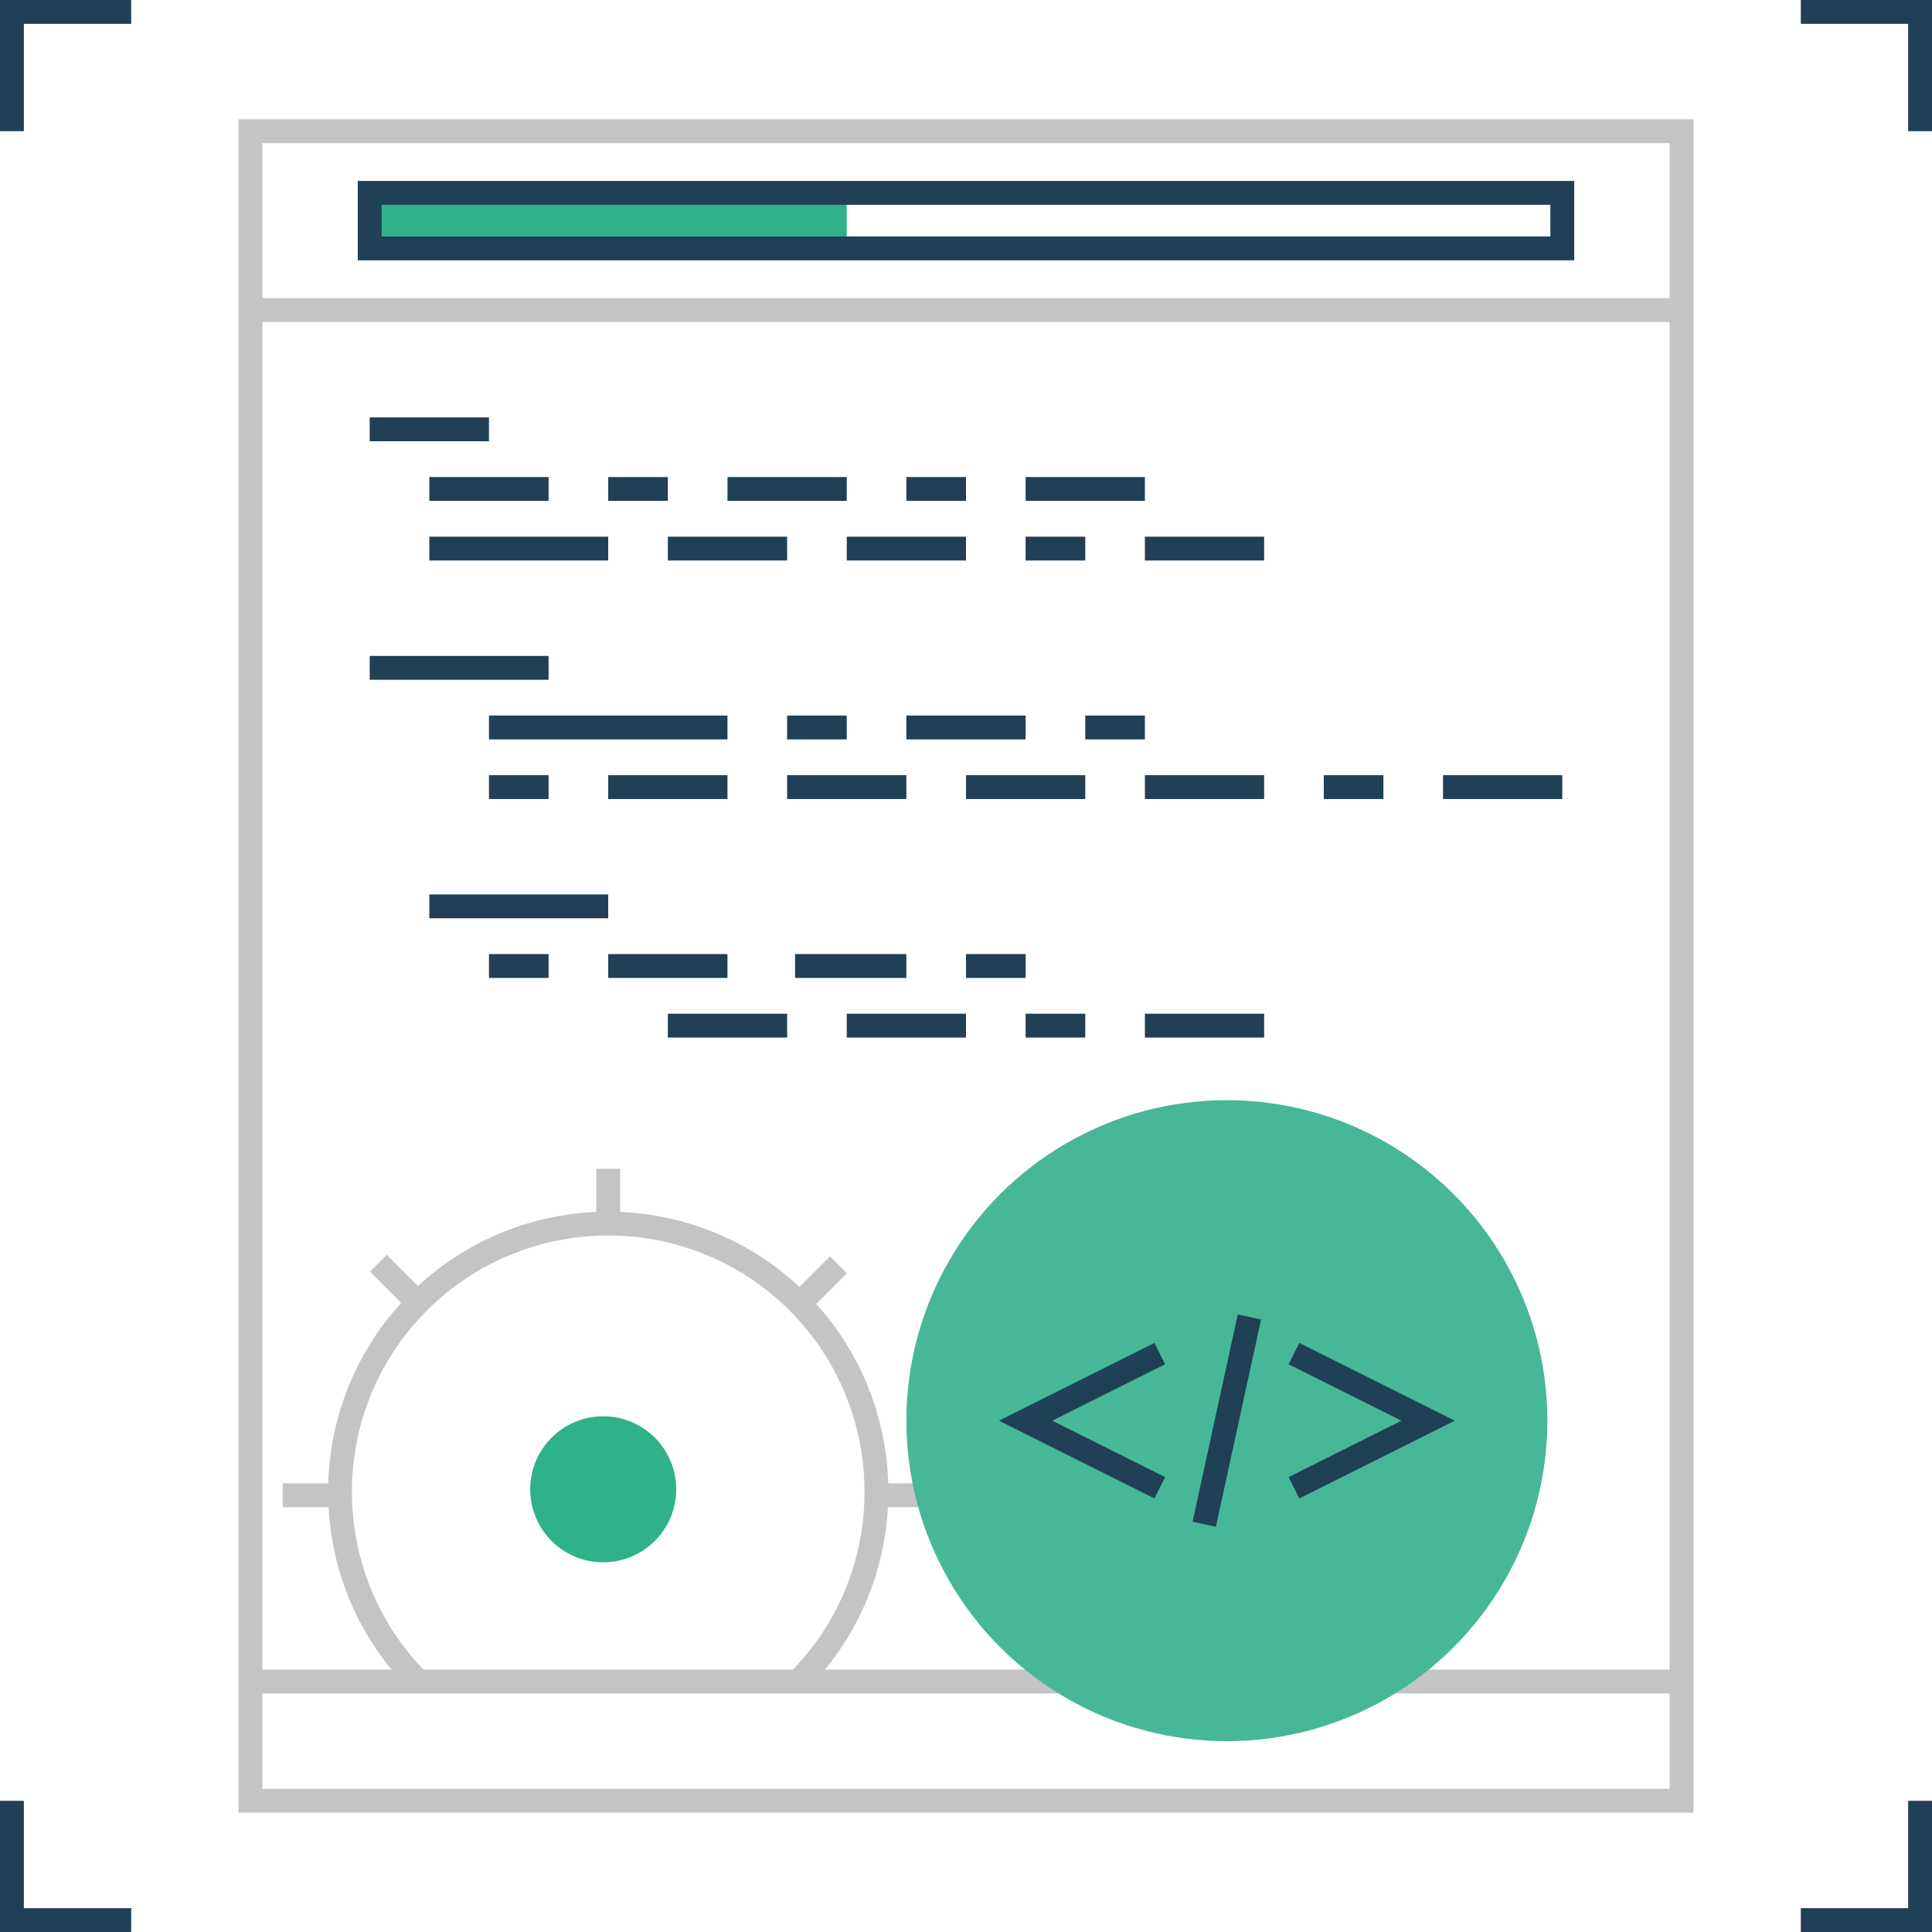 <?xml version="1.0" encoding="utf-8"?>
<!-- Generator: Adobe Illustrator 16.0.0, SVG Export Plug-In . SVG Version: 6.00 Build 0)  -->
<!DOCTYPE svg PUBLIC "-//W3C//DTD SVG 1.1//EN" "http://www.w3.org/Graphics/SVG/1.1/DTD/svg11.dtd">
<svg version="1.1" id="图层_1" xmlns="http://www.w3.org/2000/svg" xmlns:xlink="http://www.w3.org/1999/xlink" x="0px" y="0px"
	 width="162px" height="162px" viewBox="0 0 162 162" enable-background="new 0 0 162 162" xml:space="preserve">
<g>
	<g>
		<polygon fill="#204056" points="2,11 0,11 0,0 11,0 11,2 2,2 		"/>
	</g>
	<g>
		<polygon fill="#204056" points="11,162 0,162 0,151 2,151 2,160 11,160 		"/>
	</g>
	<g>
		<polygon fill="#204056" points="162,162 151,162 151,160 160,160 160,151 162,151 		"/>
	</g>
	<g>
		<polygon fill="#204056" points="162,11 160,11 160,2 151,2 151,0 162,0 		"/>
	</g>
</g>
<g>
	<rect x="31" y="16.172" fill="#2FB18A" width="40" height="4.655"/>
</g>
<g>
	<g>
		<path fill="#C4C4C4" d="M67.617,141.707l-1.414-1.414c8.383-8.383,8.383-22.023,0-30.406s-22.023-8.383-30.406,0
			s-8.383,22.023,0,30.406l-1.414,1.414c-9.163-9.163-9.163-24.071,0-33.234c9.162-9.162,24.072-9.162,33.234,0
			C76.78,117.636,76.78,132.544,67.617,141.707z"/>
	</g>
	<g>
		<rect x="50" y="98" fill="#C4C4C4" width="2" height="4.59"/>
	</g>
	<g>
		<rect x="23.705" y="124.375" fill="#C4C4C4" width="4.59" height="2"/>
	</g>
	<g>
		<rect x="73.705" y="124.375" fill="#C4C4C4" width="4.59" height="2"/>
	</g>
	<g>
		
			<rect x="31.027" y="106.557" transform="matrix(0.707 0.707 -0.707 0.707 85.829 7.949)" fill="#C4C4C4" width="4.59" height="2"/>
	</g>
	<g>
		
			<rect x="67.678" y="105.402" transform="matrix(0.707 0.707 -0.707 0.707 96.268 -17.019)" fill="#C4C4C4" width="2" height="4.59"/>
	</g>
</g>
<g>
	<path fill="#C4C4C4" d="M142,152H20V10h122V152z M22,150h118V12H22V150z"/>
</g>
<g>
	<rect x="21" y="25" fill="#C4C4C4" width="120" height="2"/>
</g>
<g>
	<path fill="#204056" d="M132,21.828H30v-6.655h102V21.828z M32,19.828h98v-2.655H32V19.828z"/>
</g>
<g>
	<rect x="21" y="140" fill="#C4C4C4" width="120" height="2"/>
</g>
<g>
	<rect x="31" y="35" fill="#204056" width="10" height="2"/>
</g>
<g>
	<rect x="36" y="40" fill="#204056" width="10" height="2"/>
</g>
<g>
	<rect x="51" y="40" fill="#204056" width="5" height="2"/>
</g>
<g>
	<rect x="61" y="40" fill="#204056" width="10" height="2"/>
</g>
<g>
	<rect x="76" y="40" fill="#204056" width="5" height="2"/>
</g>
<g>
	<rect x="86" y="40" fill="#204056" width="10" height="2"/>
</g>
<g>
	<rect x="36" y="45" fill="#204056" width="15" height="2"/>
</g>
<g>
	<rect x="56" y="45" fill="#204056" width="10" height="2"/>
</g>
<g>
	<rect x="71" y="45" fill="#204056" width="10" height="2"/>
</g>
<g>
	<rect x="86" y="45" fill="#204056" width="5" height="2"/>
</g>
<g>
	<rect x="96" y="45" fill="#204056" width="10" height="2"/>
</g>
<g>
	<rect x="56" y="85" fill="#204056" width="10" height="2"/>
</g>
<g>
	<rect x="71" y="85" fill="#204056" width="10" height="2"/>
</g>
<g>
	<rect x="86" y="85" fill="#204056" width="5" height="2"/>
</g>
<g>
	<rect x="96" y="85" fill="#204056" width="10" height="2"/>
</g>
<g>
	<rect x="31" y="55" fill="#204056" width="15" height="2"/>
</g>
<g>
	<rect x="41" y="60" fill="#204056" width="20" height="2"/>
</g>
<g>
	<rect x="66" y="60" fill="#204056" width="5" height="2"/>
</g>
<g>
	<rect x="76" y="60" fill="#204056" width="10" height="2"/>
</g>
<g>
	<rect x="91" y="60" fill="#204056" width="5" height="2"/>
</g>
<g>
	<rect x="111" y="65" fill="#204056" width="5" height="2"/>
</g>
<g>
	<rect x="121" y="65" fill="#204056" width="10" height="2"/>
</g>
<g>
	<rect x="41" y="65" fill="#204056" width="5" height="2"/>
</g>
<g>
	<rect x="51" y="65" fill="#204056" width="10" height="2"/>
</g>
<g>
	<rect x="66" y="65" fill="#204056" width="10" height="2"/>
</g>
<g>
	<rect x="81" y="65" fill="#204056" width="10" height="2"/>
</g>
<g>
	<rect x="96" y="65" fill="#204056" width="10" height="2"/>
</g>
<g>
	<rect x="36" y="75" fill="#204056" width="15" height="2"/>
</g>
<g>
	<rect x="41" y="80" fill="#204056" width="5" height="2"/>
</g>
<g>
	<rect x="51" y="80" fill="#204056" width="10" height="2"/>
</g>
<g>
	<rect x="66.668" y="80" fill="#204056" width="9.332" height="2"/>
</g>
<g>
	<rect x="81" y="80" fill="#204056" width="5" height="2"/>
</g>
<g>
	<circle fill="#46B898" cx="102.875" cy="119.125" r="26.875"/>
</g>
<g>
	<circle fill="#2FB18A" cx="50.58" cy="124.879" r="6.122"/>
</g>
<g>
	<g>
		<polygon fill="#204056" points="96.803,125.645 83.764,119.125 96.803,112.605 97.697,114.395 88.236,119.125 97.697,123.855 		
			"/>
	</g>
	<g>
		<polygon fill="#204056" points="108.947,125.645 108.053,123.855 117.514,119.125 108.053,114.395 108.947,112.605 
			121.986,119.125 		"/>
	</g>
	<g>
		
			<rect x="101.876" y="110.231" transform="matrix(0.977 0.213 -0.213 0.977 27.734 -19.178)" fill="#204056" width="1.999" height="17.787"/>
	</g>
</g>
</svg>

